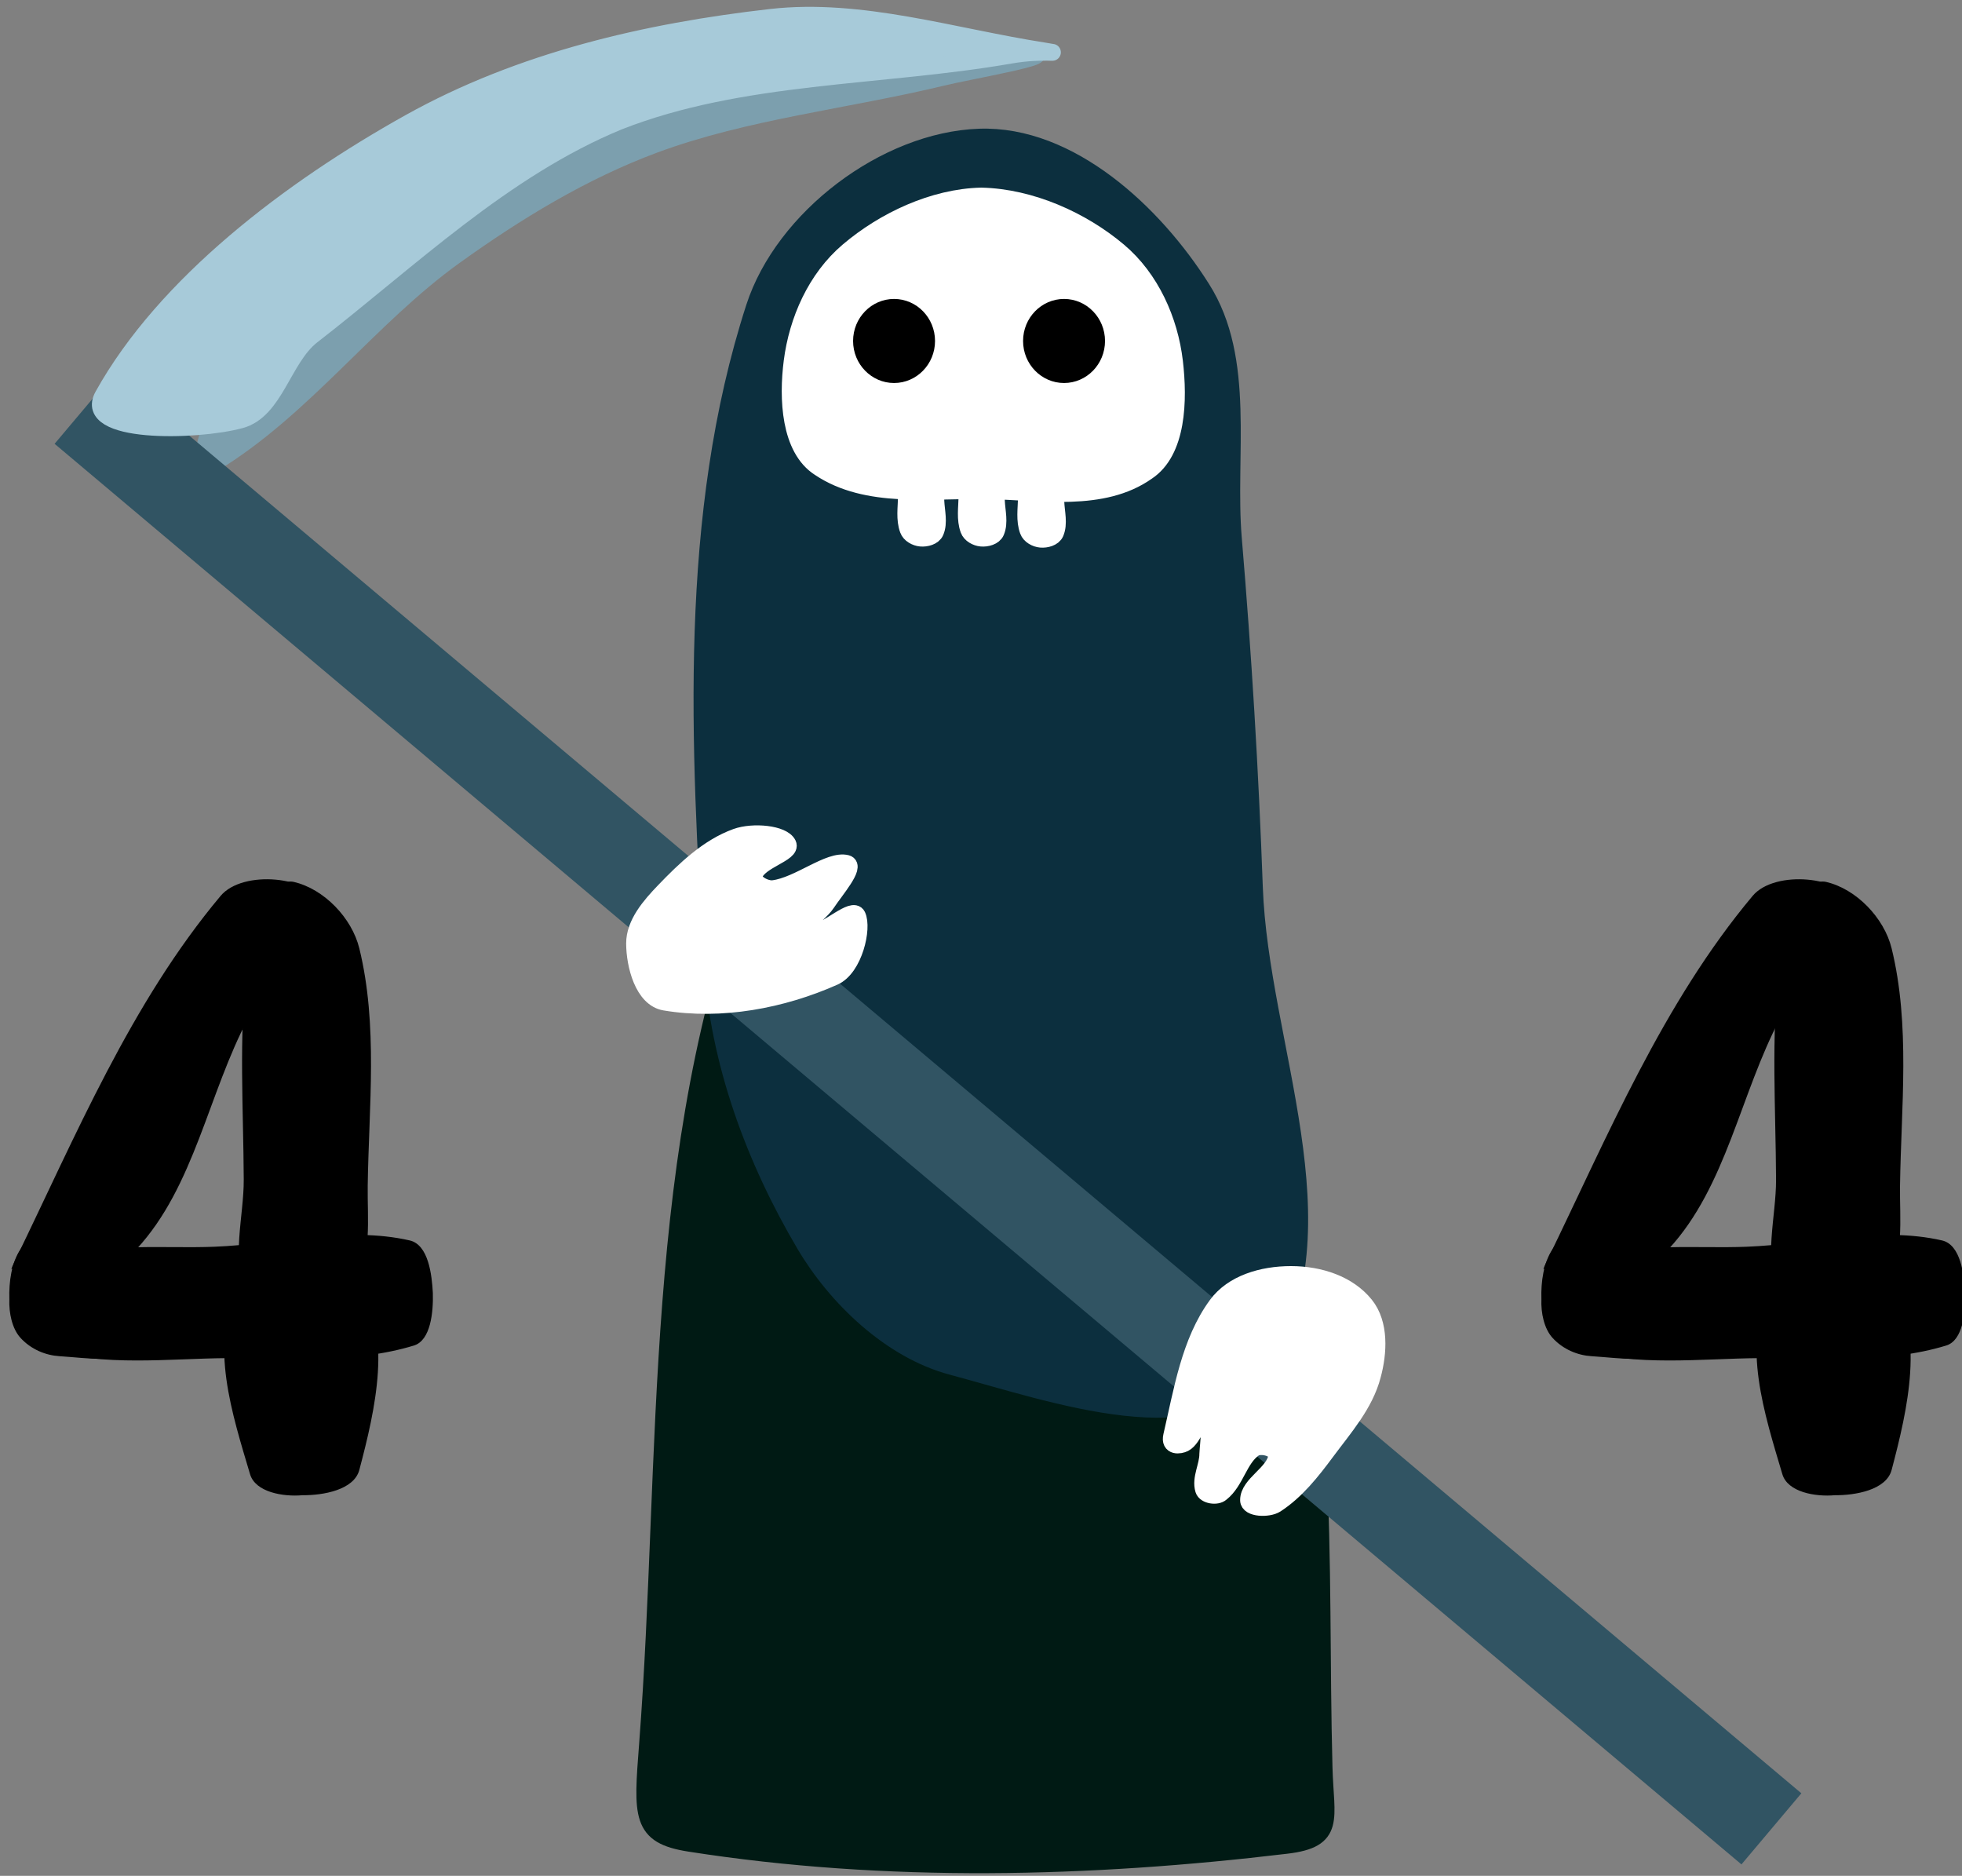 <svg version="1.1" width="363" height="347" viewBox="9 -1 363 347" xmlns="http://www.w3.org/2000/svg" xmlns:xlink="http://www.w3.org/1999/xlink">
  <rect x="9" y="-1" width="363" height="347" fill="#808080" stroke="none"/>
  <!-- Exported by Scratch - http://scratch.mit.edu/ -->
  <path id="ID0.6027817497961223" fill="#001A14" stroke="#001A14" stroke-width="2" stroke-linecap="round" d="M 236.650 137.400 C 250.453 144.939 262.701 158.328 267.650 173.400 C 276.084 196.227 274.337 221.423 275 246 C 275.166 252.144 276.498 254.547 270.500 255.250 C 247.103 258.051 222.967 258.678 199.500 255 C 193.633 254.081 193.841 251.810 194.500 243.250 C 197.135 209.009 194.841 172.112 207.650 139.400 C 211.264 130.870 228.154 132.766 236.650 137.400 Z " transform="matrix(1.555, 0, 0, 1.555, -173.65, -56.55)"/>
  <path id="ID0.6027817497961223" fill="#0C2F3E" stroke="#0C2F3E" stroke-width="2" stroke-linecap="round" d="M 234.250 50.750 C 245.044 50.363 255.094 59.771 260.750 68.750 C 266.150 77.224 263.670 88.667 264.500 98.500 C 265.663 112.295 266.501 126.150 267 140 C 267.678 158.805 278.120 180.508 268 196.500 C 261.380 206.885 243.050 200.217 231 197 C 223.689 195.048 217.219 188.789 213.500 182.500 C 207.526 172.392 203.212 160.792 202.500 149 C 200.934 123.021 199.464 95.815 207.500 71 C 210.942 60.371 223.086 51.152 234.250 50.750 Z " transform="matrix(1.555, 0, 0, 1.555, -174.1, -54.55)"/>
  <path id="ID0.9871054571121931" fill="#FFFFFF" stroke="#FFFFFF" stroke-width="2" stroke-linecap="round" d="M 234.750 66.950 C 240.695 67.081 246.764 69.771 251.082 73.312 C 254.953 76.480 257.172 81.351 257.750 86.125 C 258.288 90.592 258.139 96.501 254.500 98.850 C 249.197 102.503 241.798 101.168 235.500 101.050 C 228.784 100.924 221.162 102.101 215.500 98.400 C 211.936 96.176 211.688 90.401 212.250 86.125 C 212.878 81.356 215.061 76.497 218.918 73.312 C 223.166 69.794 229.047 67.081 234.750 66.950 Z " transform="matrix(1.555, 0, 0, 1.596, -174.5, -71.55)"/>
  <path id="ID0.764474296476692" fill="#FFFFFF" stroke="#FFFFFF" stroke-width="2" stroke-linecap="round" d="M 227.250 91.250 C 227.766 91.210 228.475 91.103 228.750 91.500 C 229.224 92.236 229.062 93.223 229.100 94.050 C 229.156 95.264 229.519 96.611 229.050 97.700 C 228.800 98.282 227.948 98.509 227.300 98.450 C 226.702 98.396 226.003 98.018 225.800 97.450 C 225.343 96.214 225.574 94.817 225.600 93.500 C 225.606 92.917 225.628 92.265 226 91.800 C 226.246 91.423 226.797 91.285 227.250 91.250 Z " transform="matrix(1.555, 0, 0, 1.555, -174.1, -54.55)"/>
  <path id="ID0.764474296476692" fill="#FFFFFF" stroke="#FFFFFF" stroke-width="2" stroke-linecap="round" d="M 227.250 91.250 C 227.766 91.210 228.475 91.103 228.750 91.500 C 229.224 92.236 229.062 93.223 229.100 94.050 C 229.156 95.264 229.519 96.611 229.050 97.700 C 228.800 98.282 227.948 98.509 227.300 98.450 C 226.702 98.396 226.003 98.018 225.800 97.450 C 225.343 96.214 225.574 94.817 225.600 93.500 C 225.606 92.917 225.628 92.265 226 91.800 C 226.246 91.423 226.797 91.285 227.250 91.250 Z " transform="matrix(1.555, 0, 0, 1.555, -162.9, -54.55)"/>
  <path id="ID0.764474296476692" fill="#FFFFFF" stroke="#FFFFFF" stroke-width="2" stroke-linecap="round" d="M 227.250 91.250 C 227.766 91.210 228.475 91.103 228.750 91.500 C 229.224 92.236 229.062 93.223 229.100 94.050 C 229.156 95.264 229.519 96.611 229.050 97.700 C 228.800 98.282 227.948 98.509 227.300 98.450 C 226.702 98.396 226.003 98.018 225.800 97.450 C 225.343 96.214 225.574 94.817 225.600 93.500 C 225.606 92.917 225.628 92.265 226 91.800 C 226.246 91.423 226.797 91.285 227.250 91.250 Z " transform="matrix(1.555, 0, 0, 1.555, -151.9, -54.35)"/>
  <path id="ID0.19290487561374903" fill="#7C9FAE" stroke="#7C9FAE" stroke-width="2" stroke-linecap="round" d="M 198.350 41.400 C 212.169 39.026 228.004 39.928 240.500 40.750 C 243.754 41.053 233.402 42.793 229.850 43.650 C 218.465 46.397 206.423 47.635 195.600 51.650 C 187.110 54.801 179.205 59.616 171.850 64.900 C 161.649 72.229 153.976 82.940 143.250 89.500 C 140.584 91.125 142.727 84.017 144.850 81.400 C 153.343 70.931 162.212 60.443 173.100 52.400 C 180.363 46.872 189.311 42.953 198.350 41.400 Z " transform="matrix(1.555, 0, 0, 1.555, -174.1, -54.55)"/>
  <path id="ID0.456670681014657" fill="#315463" stroke="#315463" stroke-width="2" d="M 132 87 L 145 87 L 145 258 L 132 258 L 132 87 Z " transform="matrix(0.739, -0.877, 1.804, 1.519, -232.85, 65.35)"/>
  <path id="ID0.9315677541308105" fill="#A7CAD9" stroke="#A7CAD9" stroke-width="2" stroke-linecap="round" d="M 209.500 36.500 C 220.222 35.291 231.101 38.807 242 40.500 C 244.488 40.924 241.886 40.324 238 41 C 222.470 43.703 205.982 43.152 191.350 48.900 C 177.620 54.555 166.503 65.368 154.850 74.400 C 151.411 77.116 150.490 83.296 146.350 84.400 C 141.010 85.833 127.447 86.093 130 81.500 C 137.397 68.207 152.287 56.927 166.500 49 C 179.694 41.643 194.688 38.180 209.500 36.500 Z " transform="matrix(1.555, 0, 0, 1.555, -174.1, -54.55)"/>
  <path id="ID0.47518437448889017" fill="#000000" stroke="none" d="M 224.125 70 C 225.470 70 226.689 70.560 227.571 71.465 C 228.454 72.371 229 73.621 229 75 C 229 76.379 228.454 77.629 227.571 78.535 C 226.689 79.440 225.470 80 224.125 80 C 222.780 80 221.561 79.440 220.679 78.535 C 219.796 77.629 219.250 76.379 219.250 75 C 219.250 73.621 219.796 72.371 220.679 71.465 C 221.561 70.560 222.780 70 224.125 70 Z " transform="matrix(1.555, 0, 0, 1.555, -174.1, -54.55)"/>
  <path id="ID0.47518437448889017" fill="#000000" stroke="none" d="M 224.125 70 C 225.470 70 226.689 70.560 227.571 71.465 C 228.454 72.371 229 73.621 229 75 C 229 76.379 228.454 77.629 227.571 78.535 C 226.689 79.440 225.470 80 224.125 80 C 222.780 80 221.561 79.440 220.679 78.535 C 219.796 77.629 219.250 76.379 219.250 75 C 219.250 73.621 219.796 72.371 220.679 71.465 C 221.561 70.560 222.780 70 224.125 70 Z " transform="matrix(1.555, 0, 0, 1.555, -142.65, -54.55)"/>
  <path id="ID0.6004781043156981" fill="#FFFFFF" stroke="#FFFFFF" stroke-width="2" stroke-linecap="round" d="M 205.350 134 C 207.353 133.280 210.897 133.608 211.500 134.850 C 212.029 135.941 208.051 136.783 207.500 138.500 C 207.209 139.410 208.828 140.265 209.750 140.150 C 212.807 139.770 216.434 136.602 218.500 137.150 C 219.655 137.470 217.109 140.387 216.150 141.850 C 215.470 142.886 214.280 143.544 213.750 144.650 C 213.545 145.036 214.040 145.608 214.500 145.500 C 216.340 145.067 219.219 142.273 219.750 143.350 C 220.469 144.848 219.374 149.593 217 150.650 C 210.797 153.413 203.537 154.774 196.850 153.650 C 194.266 153.222 193.260 149.260 193.250 146.675 C 193.241 144.289 195.115 142.156 196.767 140.436 C 199.206 137.896 201.990 135.212 205.350 134 Z " transform="matrix(1.555, 0, 0, 1.555, -174.1, -54.55)"/>
  <path id="ID0.5161417205817997" fill="#FFFFFF" stroke="#FFFFFF" stroke-width="2" stroke-linecap="round" d="M 269.100 187.500 C 272.549 187.500 275.943 188.643 277.936 191.120 C 279.735 193.353 279.531 196.820 278.800 199.500 C 277.903 202.958 275.408 205.759 273.300 208.600 C 271.582 210.916 269.722 213.284 267.300 214.850 C 266.420 215.418 264.059 215.361 264.050 214.350 C 264.032 212.426 267.147 211.142 267.400 209.100 C 267.463 208.150 265.478 207.659 264.700 208.200 C 262.934 209.427 262.533 212.138 260.800 213.500 C 260.275 213.983 258.907 213.780 258.700 213.100 C 258.287 211.740 259.208 210.289 259.200 208.850 C 259.275 207.409 259.699 204.839 258.900 204.500 C 258.192 204.197 257.601 206.994 256.400 207.600 C 255.880 207.864 254.589 208.036 254.900 206.700 C 256.145 201.356 257.041 195.511 260.264 191.120 C 262.145 188.556 265.651 187.500 269.100 187.500 Z " transform="matrix(1.555, 0, 0, 1.555, -170.6, -56.8)"/>
  <g id="ID0.4598344932310283">
    <path id="ID0.84285893663764" fill="#000000" stroke="none" stroke-linecap="round" d="M 148.850 144.550 C 149.779 142.607 150.587 138.860 152.700 139.350 C 156.301 140.185 159.612 143.630 160.500 147.250 C 162.742 156.392 161.634 166.088 161.500 175.500 C 161.444 179.366 162.052 184.040 159.850 187.500 C 158.606 189.268 155.398 187.990 153.100 188.250 C 151.123 188.470 147.969 190.199 147.100 188.500 C 145.186 184.282 146.769 179.207 146.750 174.750 C 146.712 166.341 146.151 157.860 147.100 149.500 C 147.273 147.409 149.305 146.639 149.950 144.950 C 150.111 144.528 148.590 145.028 148.850 144.550 Z " transform="matrix(1.555, 0, 0, 1.555, -174.1, -54.55)"/>
    <path id="ID0.84285893663764" fill="#000000" stroke="none" stroke-linecap="round" d="M 162.250 128.700 C 165.535 131.379 163.360 139.326 164.500 144.550 C 166.427 154.527 172.123 164.149 171.450 174.300 C 171.245 177.394 164.518 173.991 162.350 176.200 C 160.363 178.227 162.089 188.636 161.100 184.600 C 157.357 168.394 152.513 152.008 152.800 135.350 C 152.872 131.186 159.877 126.765 162.250 128.700 Z " transform="matrix(1.209, 0.978, -0.978, 1.209, -2.55, -148.35)"/>
    <path id="ID0.9708642312325537" fill="#000000" stroke="none" stroke-linecap="round" d="M 143.250 182.750 C 150.990 182.451 158.968 180.277 166.500 182 C 168.716 182.507 169.134 186.051 169.250 188.250 C 169.314 190.527 168.995 193.889 167 194.500 C 159.891 196.677 152.176 195.940 144.750 196 C 137.732 196.058 130.196 197.022 123.250 195 C 121.336 194.383 120.862 191.070 121.250 189 C 121.671 186.769 123.186 184.485 125.250 184 C 131.040 182.253 137.301 182.980 143.250 182.750 Z " transform="matrix(1.555, 0, 0, 1.555, -174.1, -54.55)"/>
    <path id="ID0.84285893663764" fill="#000000" stroke="none" stroke-linecap="round" d="M 146.150 187.850 C 148.508 183.667 157.748 183.116 160.400 187.100 C 164.495 193.295 162.425 202.220 160.500 209.500 C 159.871 211.878 156.182 212.528 153.750 212.500 C 151.450 212.710 148.136 212.150 147.500 210 C 145.428 203.005 142.522 194.287 146.150 187.850 Z " transform="matrix(1.555, 0, 0, 1.555, -174.1, -54.85)"/>
    <path id="ID0.8956645904108882" fill="#000000" stroke="none" stroke-linecap="round" d="M 128.950 177.550 C 130.978 177.185 133.771 178.277 134.700 180.200 C 135.674 182.221 132.730 184.537 133.100 186.750 C 133.422 188.667 137.953 190.372 136.800 191.400 C 134.678 193.197 129.901 192.557 126.550 192.400 C 124.914 192.323 123.178 191.791 121.920 190.744 C 120.930 189.923 120.530 188.503 120.600 187.250 C 120.530 185.683 120.865 183.940 121.920 182.756 C 123.855 180.580 126.069 178.167 128.950 177.550 Z " transform="matrix(1.555, 0, 0, 2.05, -176.8, -144.55)"/>
  </g>
  <g id="ID0.4598344932310283">
    <path id="ID0.84285893663764" fill="#000000" stroke="none" stroke-linecap="round" d="M 148.850 144.550 C 149.779 142.607 150.587 138.860 152.700 139.350 C 156.301 140.185 159.612 143.630 160.500 147.250 C 162.742 156.392 161.634 166.088 161.500 175.500 C 161.444 179.366 162.052 184.040 159.850 187.500 C 158.606 189.268 155.398 187.990 153.100 188.250 C 151.123 188.470 147.969 190.199 147.100 188.500 C 145.186 184.282 146.769 179.207 146.750 174.750 C 146.712 166.341 146.151 157.860 147.100 149.500 C 147.273 147.409 149.305 146.639 149.950 144.950 C 150.111 144.528 148.590 145.028 148.850 144.550 Z " transform="matrix(1.555, 0, 0, 1.555, 109.4, -54.55)"/>
    <path id="ID0.84285893663764" fill="#000000" stroke="none" stroke-linecap="round" d="M 162.250 128.700 C 165.535 131.379 163.360 139.326 164.500 144.550 C 166.427 154.527 172.123 164.149 171.450 174.300 C 171.245 177.394 164.518 173.991 162.350 176.200 C 160.363 178.227 162.089 188.636 161.100 184.600 C 157.357 168.394 152.513 152.008 152.800 135.350 C 152.872 131.186 159.877 126.765 162.250 128.700 Z " transform="matrix(1.209, 0.978, -0.978, 1.209, 280.9, -148.35)"/>
    <path id="ID0.9708642312325537" fill="#000000" stroke="none" stroke-linecap="round" d="M 143.250 182.750 C 150.990 182.451 158.968 180.277 166.500 182 C 168.716 182.507 169.134 186.051 169.250 188.250 C 169.314 190.527 168.995 193.889 167 194.500 C 159.891 196.677 152.176 195.940 144.750 196 C 137.732 196.058 130.196 197.022 123.250 195 C 121.336 194.383 120.862 191.070 121.250 189 C 121.671 186.769 123.186 184.485 125.250 184 C 131.040 182.253 137.301 182.980 143.250 182.750 Z " transform="matrix(1.555, 0, 0, 1.555, 109.4, -54.55)"/>
    <path id="ID0.84285893663764" fill="#000000" stroke="none" stroke-linecap="round" d="M 146.150 187.850 C 148.508 183.667 157.748 183.116 160.400 187.100 C 164.495 193.295 162.425 202.220 160.500 209.500 C 159.871 211.878 156.182 212.528 153.750 212.500 C 151.450 212.710 148.136 212.150 147.500 210 C 145.428 203.005 142.522 194.287 146.150 187.850 Z " transform="matrix(1.555, 0, 0, 1.555, 109.4, -54.85)"/>
    <path id="ID0.8956645904108882" fill="#000000" stroke="none" stroke-linecap="round" d="M 128.950 177.550 C 130.978 177.185 133.771 178.277 134.700 180.200 C 135.674 182.221 132.730 184.537 133.100 186.750 C 133.422 188.667 137.953 190.372 136.800 191.400 C 134.678 193.197 129.901 192.557 126.550 192.400 C 124.914 192.323 123.178 191.791 121.920 190.744 C 120.930 189.923 120.530 188.503 120.600 187.250 C 120.530 185.683 120.865 183.940 121.920 182.756 C 123.855 180.580 126.069 178.167 128.950 177.550 Z " transform="matrix(1.555, 0, 0, 2.05, 106.65, -144.55)"/>
  </g>
</svg>